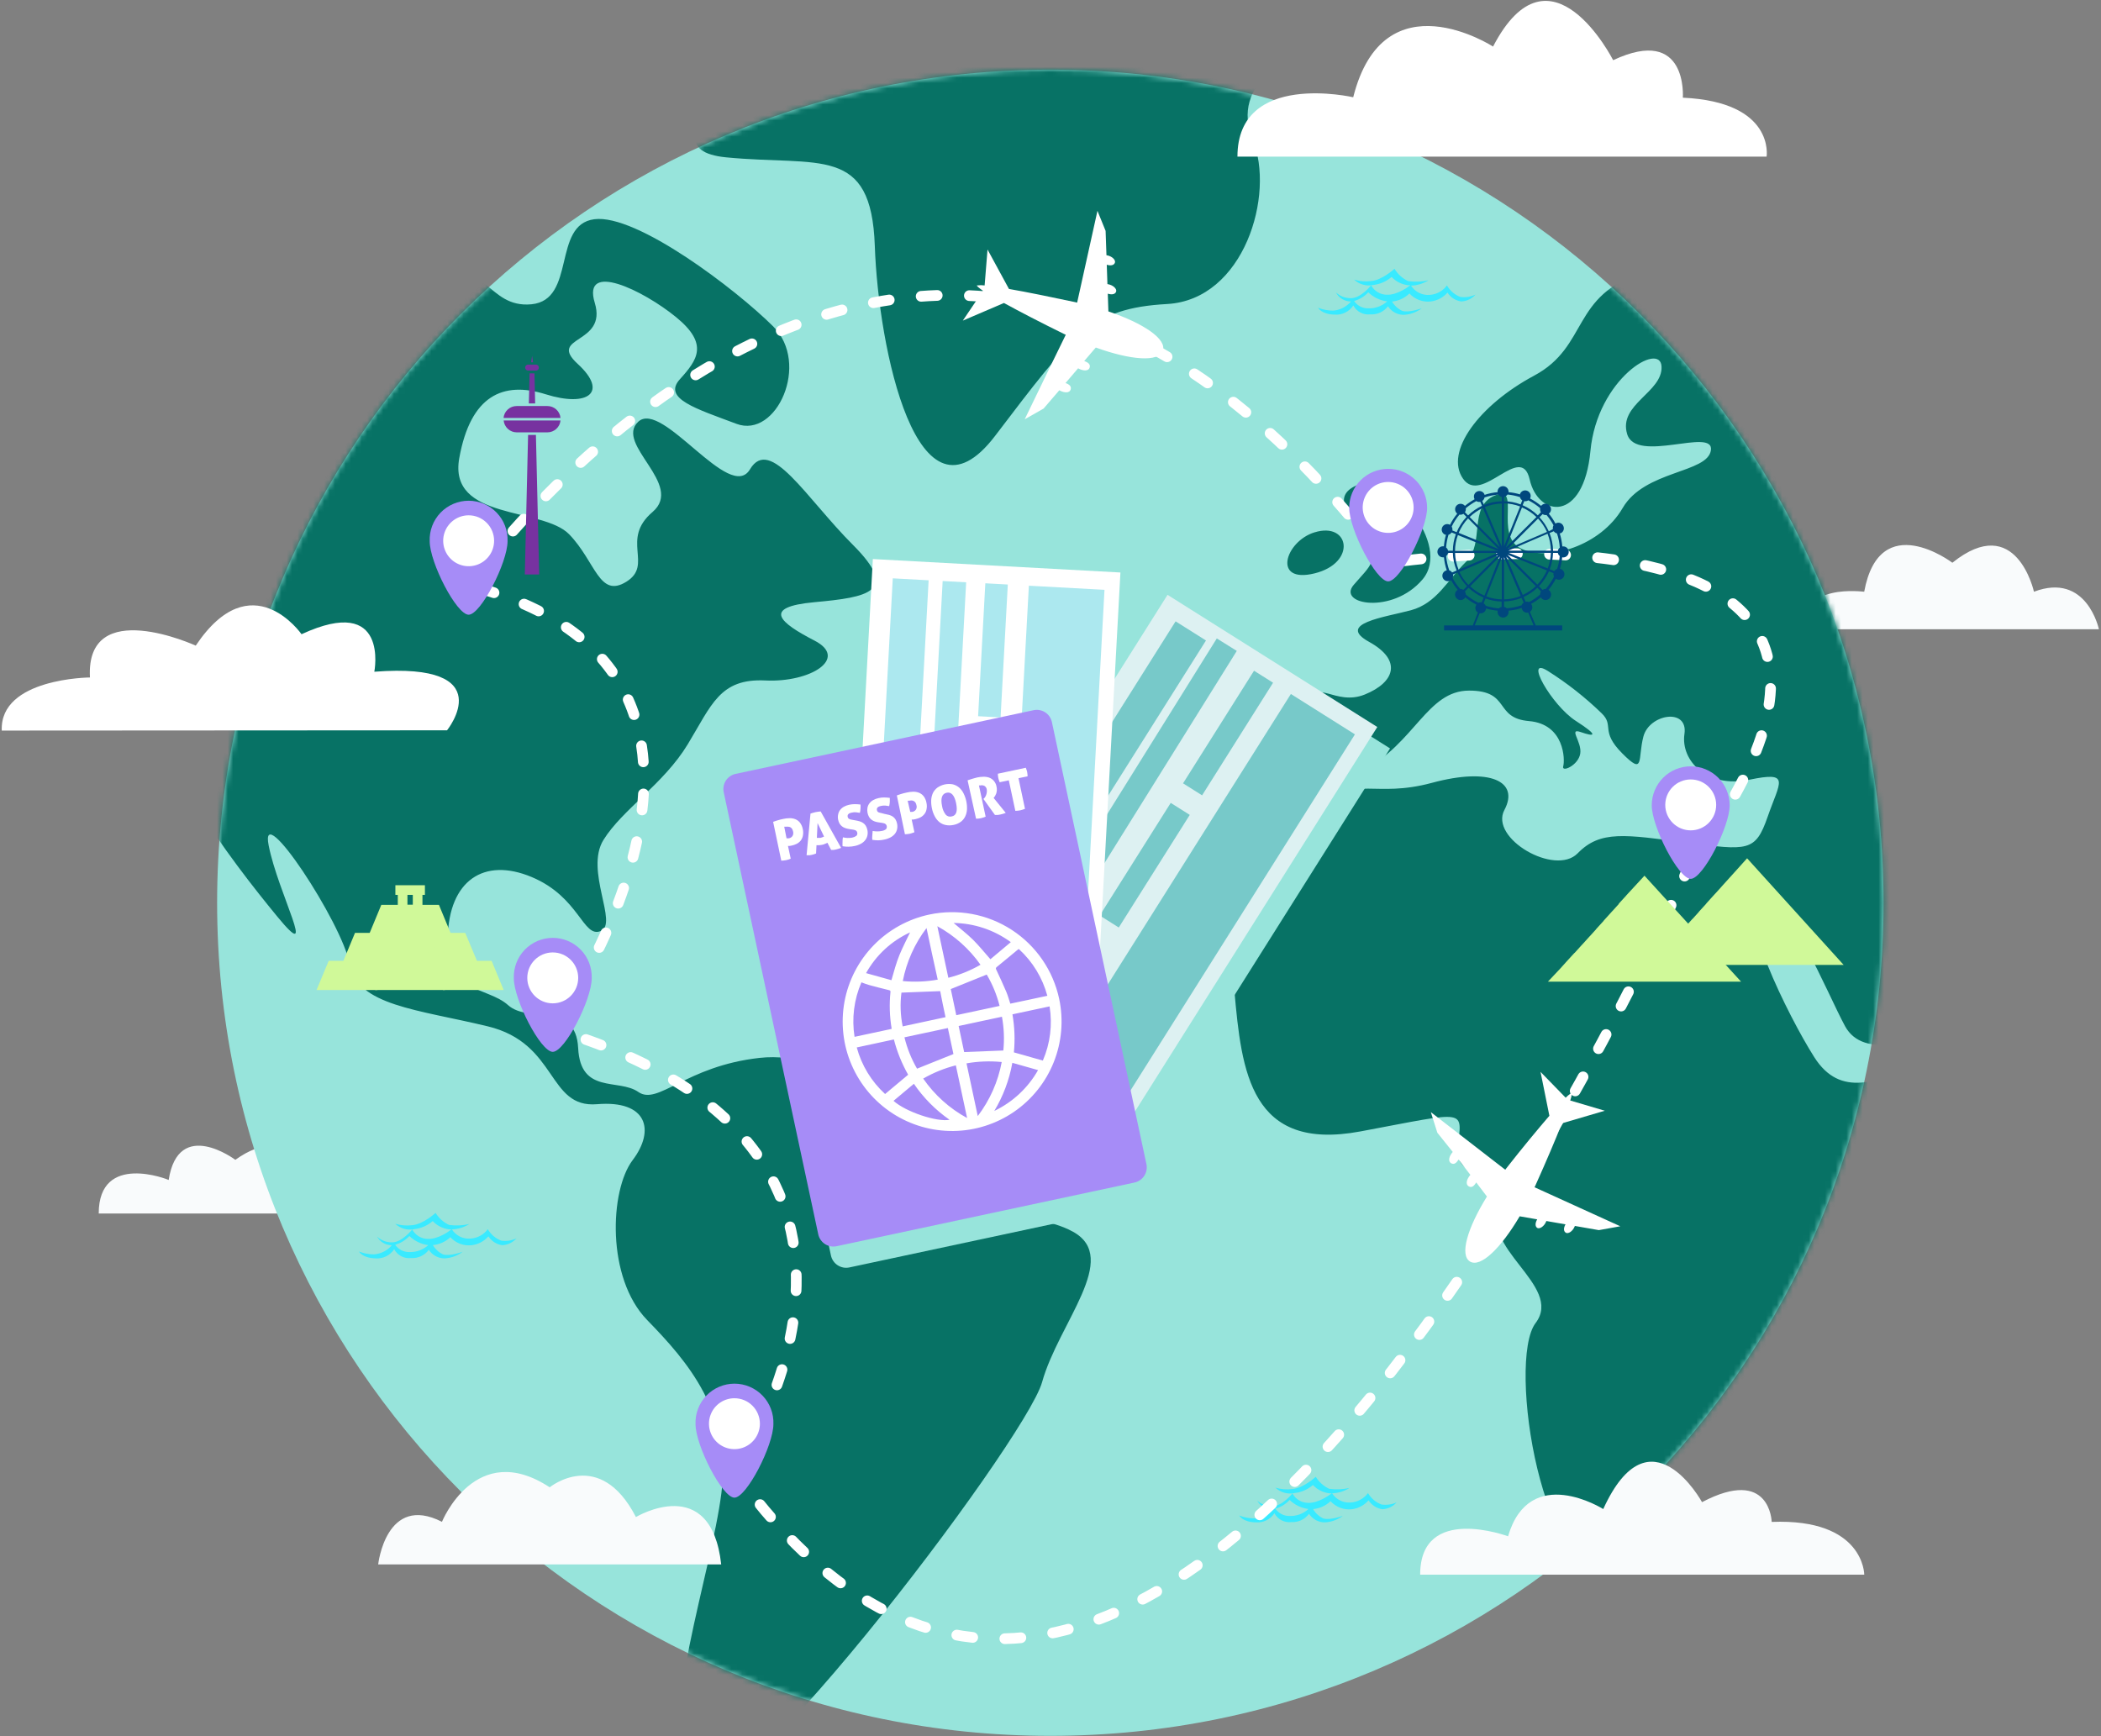 <svg width="392" height="324" viewBox="0 0 392 324" fill="none" xmlns="http://www.w3.org/2000/svg">
<rect x="0" y="0" width="392" height="324" fill="#808080" stroke="none"/>
<path d="M18.42 226.45H62.42C62.42 226.45 64.24 217.34 56.05 220.98C56.05 220.98 54.53 208.85 43.91 216.43C43.91 216.43 33.29 208.48 31.47 220.19C31.47 220.15 18.42 214.91 18.42 226.45Z" fill="#F9FBFC"/>
<path d="M337.13 117.42H391.61C391.61 117.42 389.36 106.68 379.49 110.42C379.49 110.42 376.2 95.42 364.27 105.01C364.27 105.01 350.7 94.73 347.82 110.42C347.82 110.45 335.49 108.71 337.13 117.42Z" fill="#F9FBFC"/>
<path d="M195.97 323.92C281.828 323.92 351.43 254.318 351.43 168.46C351.43 82.602 281.828 13 195.97 13C110.112 13 40.51 82.602 40.51 168.46C40.51 254.318 110.112 323.92 195.97 323.92Z" fill="#97E4DB"/>
<mask id="mask0_28_4" style="mask-type:luminance" maskUnits="userSpaceOnUse" x="40" y="13" width="312" height="311">
<path d="M195.97 323.92C281.828 323.92 351.43 254.318 351.43 168.46C351.43 82.602 281.828 13 195.97 13C110.112 13 40.51 82.602 40.51 168.46C40.51 254.318 110.112 323.92 195.97 323.92Z" fill="white"/>
</mask>
<g mask="url(#mask0_28_4)">
<path d="M3.12 53.15C20.69 46.82 50.93 55.73 58.65 59.51C66.37 63.29 75.29 61.32 82.98 54.35C90.67 47.38 90.76 57.6 99.16 56.78C107.56 55.96 102.97 41.94 110.88 40.91C118.79 39.88 137.32 54 144.26 60.91C151.2 67.82 144.9 81.91 137.41 79.09C129.92 76.27 123.57 74.39 126.85 70.77C130.13 67.15 132.29 64.2 126.13 59.17C119.97 54.14 108.57 48.65 110.97 56.51C113.37 64.37 102.03 62.63 107.8 67.92C113.57 73.21 109.72 76.06 101.8 73.57C93.88 71.08 87.8 73.77 85.69 85.48C83.58 97.19 101.24 94.58 106.2 99.71C111.16 104.84 111.79 111.71 116.87 108.55C121.95 105.39 115.7 100.7 121.74 95.55C127.78 90.4 114.6 82.89 119.08 78.7C123.56 74.51 136.16 93.91 139.93 87.58C143.7 81.25 150.39 92.93 159.15 101.69C167.91 110.45 161.97 111.45 151.97 112.37C141.97 113.29 145.56 116.23 151.97 119.54C158.38 122.85 151.27 127.39 142.78 126.98C134.29 126.57 132.78 131.54 128.3 138.92C123.82 146.3 116.11 151.06 112.59 156.74C109.07 162.42 115.41 172.38 112.08 173.74C108.75 175.1 108.15 167.41 99.2 163.66C90.25 159.91 83.77 164.36 83.54 174.95C83.31 185.54 90.87 184.05 94.79 187.56C98.71 191.07 107.44 186.86 107.87 195.56C108.3 204.26 115.41 201.19 119.1 203.77C122.79 206.35 127.91 198.95 141.7 197.41C155.49 195.87 169.27 208 174.27 219.15C179.27 230.3 191.27 224.92 200.2 229.85C209.13 234.78 197.51 246.85 194.43 257.92C191.35 268.99 132.24 347.02 127.6 333.98C122.96 320.94 132.71 293.59 134.6 278.59C136.49 263.59 128.42 254.2 120.76 246.34C113.1 238.48 113.76 222.14 118.03 216.5C122.3 210.86 120.72 205.27 111.4 206.05C102.08 206.83 104.13 194.69 91 191.52C77.87 188.35 66.64 187.66 65.25 179.94C63.86 172.22 48.36 148.76 50.12 157.74C51.88 166.72 59.61 180.63 51.68 170.97C43.75 161.31 25.39 137.97 28.52 124.87C31.65 111.77 10.39 115.02 8.05 101.35C5.71 87.68 -7.43 81.22 -31.38 88.78C-55.33 96.34 -62.72 68.4 -55.14 59.46C-38.89 40.28 -14.46 59.43 3.12 53.15ZM170.12 2.3C144.02 8.82 117.97 27.66 135.47 29.36C152.97 31.06 162.57 26.99 163.22 45.9C163.87 64.81 171.14 100.41 185.67 81.33C200.2 62.25 203.48 57.54 217.78 56.73C232.08 55.92 237.97 36.37 233.71 25.98C229.45 15.59 240.71 9.38 248.92 7.1C257.13 4.82 241.17 -15.59 170.17 2.25L170.12 2.3ZM306.67 50.82C293.03 55.06 296.49 64.61 286.23 70.1C275.97 75.59 269.48 84.31 272.97 89.33C276.46 94.35 283.8 82.42 285.4 89.47C287 96.52 295.47 97.63 296.74 84.15C298.01 70.67 309.82 63.6 310.01 68.42C310.2 73.24 301.91 75.42 303.59 81C305.27 86.58 319.81 79.68 319.22 84C318.63 88.32 306.86 87.72 302.75 94.8C298.64 101.88 288.81 104.86 283.75 102.35C278.69 99.84 283.95 90.35 278.91 92.46C273.87 94.57 277.1 101.31 273.58 104.78C270.06 108.25 268.08 112.58 263.23 113.88C258.38 115.18 249.23 116.35 255.45 119.78C261.67 123.21 260.25 127.33 254.64 129.6C249.03 131.87 245.35 126.18 244.26 131.6C243.17 137.02 244.34 149.07 254.18 143.87C264.02 138.67 266.27 128.87 274.1 128.87C281.93 128.87 278.66 133.99 285.29 134.56C291.92 135.13 292.01 141.8 291.66 143C291.31 144.2 294.49 142.84 294.84 140.62C295.19 138.4 292.52 135.77 294.96 136.62C297.4 137.47 298.55 137.44 294.02 134.53C289.49 131.62 284.18 122.26 288.81 125.22C292.405 127.489 295.756 130.123 298.81 133.08C301.28 135.45 298.47 136.36 302.68 140.59C306.89 144.82 305.52 141.67 306.62 137.45C307.72 133.23 315.01 132.02 314.28 136.97C313.55 141.92 318.5 147.14 326.35 145.51C334.2 143.88 332.1 145.8 329.81 152.4C327.52 159 326.15 158.73 314.65 157.23C303.15 155.73 298.58 154.9 294.36 159.23C290.14 163.56 277.86 156.44 280.69 151.14C283.52 145.84 278.06 143.14 267.18 146.08C256.3 149.02 252.71 144.54 247.73 150.56C242.75 156.58 228.97 169.75 230.31 184.89C231.65 200.03 233.31 214.96 253.83 211.13C274.35 207.3 272.69 206.83 271.98 214.33C271.27 221.83 285.4 217.06 280.33 224.83C275.26 232.6 291.88 239.83 286.5 246.9C281.12 253.97 287.84 296.95 301.28 292.9C314.72 288.85 346.79 268.12 341.71 252.9C336.63 237.68 337.71 230.78 347.71 221C357.71 211.22 365.71 195.67 358.07 198.69C350.43 201.71 343.42 205.02 338.5 197.27C333.58 189.52 323.57 169.13 328.57 167.96C333.57 166.79 340.87 185.29 344.25 191.5C347.63 197.71 358.01 195 367.35 188.16C376.69 181.32 378.57 177.8 372.01 174.75C365.45 171.7 363.01 176.58 358.93 168.86C354.85 161.14 361.18 161.99 364.13 166.03C367.08 170.07 375.66 170.3 381.8 168.43C387.94 166.56 401 171.91 402.21 179.43C403.42 186.95 411.75 212.95 418.48 196.43C425.21 179.91 436.48 169.76 439.97 181.75C443.46 193.74 483.97 214.9 474.28 198.23C464.59 181.56 462.52 179.91 480.28 178.97C498.04 178.03 504.99 163.77 498.28 154.85C491.57 145.93 509.71 133.93 521.95 131.49C534.19 129.05 546.95 108.85 534.81 104.07C522.67 99.29 532.56 88.23 546.49 88.78C560.42 89.33 563.49 90.39 569.34 84.06C575.19 77.73 581.07 78.06 585.87 86.9C590.67 95.74 626.16 77.06 630.87 69.9C635.58 62.74 568.45 43.01 548.44 46.04C528.43 49.07 520.79 54.49 509.31 45.72C497.83 36.95 475.31 14.72 436.42 32.04C397.53 49.36 379.22 56.04 364.54 59.64C349.86 63.24 332.61 78.91 329.54 73.75C326.47 68.59 324.79 64.41 333.06 65.75C341.33 67.09 345.01 62.34 334 55.75C322.99 49.16 314.48 48.39 306.67 50.82ZM253.67 90.34C248.08 92.42 251.73 96.09 254.58 100.34C257.43 104.59 255.77 105.43 252.58 109.13C249.39 112.83 259.84 114.7 265.41 108.13C270.98 101.56 259.29 88.26 253.69 90.34H253.67ZM245.25 99.34C239.78 101.04 237.33 108.94 245.25 107C253.17 105.06 251.83 97.31 245.27 99.34H245.25Z" fill="#077265"/>
<g style="mix-blend-mode:multiply">
<path d="M184.33 138.44C183.271 138.038 182.384 137.282 181.82 136.3C181.44 136.815 180.95 137.24 180.387 137.544C179.823 137.849 179.199 138.025 178.56 138.06C177.884 138.114 177.207 137.982 176.6 137.679C175.994 137.376 175.482 136.913 175.12 136.34C176.275 136.297 177.399 135.953 178.38 135.34C177.134 135.626 175.846 135.681 174.58 135.5C173.542 135.015 172.669 134.236 172.07 133.26C172.07 133.26 169.78 135.4 167.69 135.56C166.633 135.691 165.56 135.599 164.54 135.29C165.011 135.734 165.583 136.057 166.207 136.231C166.83 136.405 167.487 136.425 168.12 136.29C169.385 136.147 170.578 135.624 171.54 134.79C172.364 135.676 173.485 136.227 174.69 136.34H175.04C174.68 136.62 172.55 138.21 170.61 138.12C170.015 138.107 169.433 137.937 168.925 137.626C168.418 137.315 168.002 136.875 167.72 136.35C167.72 136.35 165.85 138.7 164.04 138.76C162.973 138.798 161.935 138.413 161.15 137.69C161.414 138.168 161.801 138.568 162.27 138.849C162.738 139.13 163.273 139.282 163.82 139.29H163.97C163.14 140.254 161.975 140.865 160.71 141C159.724 141.017 158.745 140.836 157.83 140.47C157.83 140.47 158.42 141.69 160.93 141.75C161.608 141.8 162.287 141.667 162.897 141.367C163.507 141.066 164.026 140.608 164.4 140.04C164.696 140.602 165.155 141.061 165.718 141.356C166.281 141.65 166.92 141.767 167.55 141.69C168.186 141.73 168.823 141.61 169.401 141.341C169.979 141.072 170.481 140.662 170.86 140.15C171.181 140.652 171.625 141.062 172.151 141.342C172.676 141.623 173.265 141.763 173.86 141.75C175.061 141.676 176.212 141.248 177.17 140.52C177.17 140.52 174.71 141.43 173.49 141C172.706 140.622 172.052 140.02 171.61 139.27C172.832 139.164 173.982 138.646 174.87 137.8C175.371 138.348 175.995 138.768 176.69 139.027C177.386 139.287 178.133 139.376 178.87 139.29C180.069 139.142 181.17 138.554 181.96 137.64C182.245 138.083 182.622 138.46 183.065 138.745C183.509 139.03 184.008 139.216 184.53 139.29C185.038 139.268 185.537 139.144 185.996 138.924C186.455 138.704 186.865 138.393 187.2 138.01C186.307 138.434 185.308 138.583 184.33 138.44ZM167.13 140.57C166.62 140.573 166.117 140.451 165.665 140.213C165.213 139.976 164.827 139.632 164.54 139.21C165.558 138.923 166.475 138.359 167.19 137.58C168.15 138.511 169.384 139.107 170.71 139.28C169.733 140.165 168.447 140.629 167.13 140.57Z" fill="#39EAFF"/>
<path d="M217.33 191.89C216.271 191.488 215.384 190.732 214.82 189.75C214.442 190.267 213.953 190.694 213.389 190.998C212.825 191.303 212.2 191.477 211.56 191.51C210.884 191.564 210.207 191.432 209.6 191.129C208.994 190.826 208.482 190.363 208.12 189.79C209.276 189.753 210.402 189.408 211.38 188.79C210.133 189.071 208.846 189.125 207.58 188.95C206.543 188.46 205.67 187.678 205.07 186.7C205.07 186.7 202.78 188.84 200.7 189C199.643 189.132 198.569 189.04 197.55 188.73C198.02 189.172 198.59 189.494 199.212 189.669C199.834 189.843 200.488 189.864 201.12 189.73C202.385 189.587 203.578 189.064 204.54 188.23C205.368 189.11 206.487 189.661 207.69 189.78H208.04C207.68 190.05 205.56 191.65 203.61 191.55C203.016 191.538 202.435 191.37 201.927 191.06C201.42 190.751 201.003 190.313 200.72 189.79C200.72 189.79 198.85 192.14 197.04 192.19C195.973 192.228 194.935 191.844 194.15 191.12C194.414 191.598 194.801 191.998 195.27 192.279C195.738 192.56 196.273 192.712 196.82 192.72H196.97C196.146 193.69 194.977 194.303 193.71 194.43C192.724 194.447 191.745 194.266 190.83 193.9C190.83 193.9 191.42 195.13 193.93 195.18C194.608 195.23 195.287 195.097 195.897 194.797C196.507 194.496 197.026 194.038 197.4 193.47C197.696 194.032 198.156 194.491 198.718 194.788C199.28 195.084 199.919 195.203 200.55 195.13C201.187 195.169 201.824 195.047 202.402 194.777C202.981 194.506 203.482 194.094 203.86 193.58C204.179 194.083 204.623 194.495 205.149 194.775C205.675 195.056 206.264 195.195 206.86 195.18C208.061 195.106 209.212 194.678 210.17 193.95C210.17 193.95 207.71 194.86 206.49 194.43C205.706 194.052 205.052 193.45 204.61 192.7C205.833 192.599 206.985 192.08 207.87 191.23C208.371 191.778 208.995 192.198 209.69 192.458C210.386 192.717 211.133 192.807 211.87 192.72C213.071 192.57 214.175 191.983 214.97 191.07C215.252 191.514 215.627 191.891 216.069 192.176C216.511 192.46 217.009 192.646 217.53 192.72C218.039 192.701 218.539 192.577 218.998 192.357C219.457 192.137 219.866 191.825 220.2 191.44C219.309 191.871 218.31 192.027 217.33 191.89ZM200.13 194.03C199.619 194.032 199.115 193.908 198.664 193.669C198.212 193.43 197.826 193.084 197.54 192.66C198.558 192.373 199.475 191.809 200.19 191.03C201.147 191.965 202.383 192.562 203.71 192.73C202.735 193.619 201.448 194.086 200.13 194.03Z" fill="#39EAFF"/>
<path d="M272.43 55.4C271.39 54.988 270.522 54.233 269.97 53.26C269.593 53.779 269.104 54.207 268.54 54.514C267.976 54.82 267.351 54.996 266.71 55.03C266.034 55.081 265.356 54.946 264.75 54.642C264.144 54.337 263.633 53.873 263.27 53.3C264.426 53.263 265.552 52.918 266.53 52.3C265.287 52.581 264.003 52.635 262.74 52.46C261.674 51.965 260.782 51.16 260.18 50.15C260.18 50.15 257.88 52.29 255.8 52.45C254.743 52.581 253.67 52.489 252.65 52.18C253.12 52.622 253.69 52.944 254.312 53.118C254.934 53.293 255.588 53.314 256.22 53.18C257.485 53.037 258.678 52.514 259.64 51.68C260.468 52.56 261.587 53.111 262.79 53.23H263.14C262.79 53.5 260.66 55.1 258.71 55C258.116 54.988 257.535 54.819 257.027 54.51C256.52 54.201 256.103 53.763 255.82 53.24C255.82 53.24 253.96 55.59 252.14 55.64C251.613 55.66 251.087 55.576 250.593 55.392C250.099 55.209 249.646 54.929 249.26 54.57C249.517 55.069 249.905 55.489 250.382 55.785C250.86 56.081 251.408 56.242 251.97 56.25H252.07C251.251 57.222 250.085 57.836 248.82 57.96C247.831 57.977 246.848 57.797 245.93 57.43C245.93 57.43 246.52 58.66 249.03 58.71C249.708 58.76 250.387 58.627 250.997 58.327C251.607 58.026 252.126 57.568 252.5 57C252.796 57.562 253.256 58.021 253.818 58.318C254.38 58.614 255.019 58.733 255.65 58.66C256.285 58.705 256.922 58.59 257.502 58.327C258.082 58.063 258.586 57.658 258.97 57.15C259.291 57.652 259.735 58.062 260.261 58.343C260.786 58.623 261.375 58.763 261.97 58.75C263.171 58.676 264.322 58.248 265.28 57.52C265.28 57.52 262.83 58.43 261.6 58C260.816 57.622 260.162 57.02 259.72 56.27C260.944 56.153 262.091 55.62 262.97 54.76C263.469 55.31 264.093 55.732 264.789 55.991C265.485 56.25 266.233 56.339 266.97 56.25C268.171 56.1 269.275 55.513 270.07 54.6C270.352 55.044 270.727 55.421 271.169 55.706C271.611 55.99 272.109 56.176 272.63 56.25C273.139 56.231 273.639 56.107 274.098 55.887C274.557 55.667 274.966 55.355 275.3 54.97C274.408 55.398 273.408 55.548 272.43 55.4ZM255.24 57.54C254.727 57.543 254.222 57.419 253.769 57.18C253.315 56.941 252.927 56.594 252.64 56.17C253.656 55.885 254.573 55.324 255.29 54.55C256.254 55.479 257.492 56.072 258.82 56.24C257.845 57.129 256.558 57.596 255.24 57.54Z" fill="#39EAFF"/>
<path d="M257.75 280.75C256.693 280.351 255.806 279.598 255.24 278.62C254.86 279.135 254.37 279.56 253.807 279.864C253.243 280.168 252.619 280.345 251.98 280.38C251.305 280.429 250.629 280.296 250.023 279.993C249.418 279.69 248.905 279.23 248.54 278.66C249.695 278.617 250.819 278.273 251.8 277.66C250.553 277.941 249.266 277.995 248 277.82C246.962 277.335 246.089 276.556 245.49 275.58C245.49 275.58 243.2 277.71 241.11 277.87C240.053 278 238.981 277.911 237.96 277.61C238.431 278.054 239.003 278.377 239.627 278.551C240.25 278.725 240.907 278.745 241.54 278.61C242.807 278.472 244.001 277.948 244.96 277.11C245.787 277.994 246.906 278.548 248.11 278.67H248.46C248.1 278.95 245.97 280.54 244.02 280.44C243.427 280.43 242.847 280.261 242.34 279.952C241.834 279.642 241.42 279.203 241.14 278.68C241.14 278.68 239.27 281.03 237.46 281.08C236.932 281.103 236.405 281.021 235.909 280.839C235.413 280.657 234.958 280.379 234.57 280.02C234.834 280.498 235.221 280.898 235.69 281.179C236.159 281.46 236.693 281.612 237.24 281.62H237.35C236.522 282.587 235.356 283.203 234.09 283.34C233.104 283.351 232.125 283.167 231.21 282.8C231.21 282.8 231.8 284.03 234.31 284.08C234.988 284.133 235.667 284.003 236.277 283.704C236.888 283.405 237.406 282.948 237.78 282.38C238.078 282.94 238.538 283.397 239.1 283.692C239.662 283.986 240.3 284.104 240.93 284.03C241.567 284.07 242.205 283.949 242.783 283.678C243.361 283.407 243.862 282.995 244.24 282.48C244.559 282.983 245.003 283.395 245.529 283.675C246.055 283.955 246.644 284.095 247.24 284.08C248.44 284.009 249.591 283.585 250.55 282.86C250.55 282.86 248.09 283.76 246.87 283.34C246.081 282.964 245.426 282.357 244.99 281.6C246.213 281.499 247.365 280.98 248.25 280.13C248.749 280.68 249.373 281.103 250.068 281.364C250.764 281.625 251.512 281.716 252.25 281.63C253.449 281.476 254.549 280.885 255.34 279.97C255.626 280.413 256.003 280.791 256.446 281.077C256.889 281.363 257.388 281.552 257.91 281.63C258.418 281.608 258.917 281.484 259.376 281.264C259.835 281.044 260.245 280.733 260.58 280.35C259.696 280.756 258.712 280.895 257.75 280.75ZM240.55 282.89C240.04 282.893 239.537 282.771 239.085 282.533C238.633 282.296 238.247 281.952 237.96 281.53C238.978 281.243 239.895 280.679 240.61 279.9C241.569 280.83 242.804 281.423 244.13 281.59C243.649 282.033 243.085 282.376 242.47 282.599C241.856 282.822 241.203 282.921 240.55 282.89Z" fill="#39EAFF"/>
<path d="M93.52 231.51C92.461 231.108 91.574 230.352 91.01 229.37C90.633 229.886 90.145 230.311 89.583 230.616C89.021 230.92 88.398 231.096 87.76 231.13C87.083 231.183 86.404 231.052 85.796 230.749C85.189 230.446 84.675 229.983 84.31 229.41C85.466 229.37 86.591 229.025 87.57 228.41C86.327 228.696 85.043 228.753 83.78 228.58C82.741 228.092 81.868 227.31 81.27 226.33C81.27 226.33 78.97 228.47 76.89 228.63C75.833 228.761 74.76 228.669 73.74 228.36C74.211 228.804 74.783 229.127 75.407 229.301C76.03 229.475 76.687 229.495 77.32 229.36C78.582 229.216 79.771 228.693 80.73 227.86C81.558 228.74 82.677 229.291 83.88 229.41H84.23C83.88 229.69 81.75 231.29 79.8 231.19C79.206 231.178 78.625 231.009 78.117 230.7C77.609 230.391 77.193 229.953 76.91 229.43C76.91 229.43 75.05 231.78 73.23 231.83C72.703 231.85 72.177 231.766 71.683 231.582C71.189 231.399 70.736 231.119 70.35 230.76C70.614 231.238 71.001 231.638 71.47 231.919C71.939 232.2 72.473 232.352 73.02 232.36H73.12C72.301 233.332 71.135 233.946 69.87 234.07C68.881 234.087 67.898 233.907 66.98 233.54C66.98 233.54 67.57 234.76 70.08 234.82C70.758 234.87 71.437 234.737 72.047 234.437C72.657 234.136 73.176 233.678 73.55 233.11C73.846 233.672 74.305 234.131 74.868 234.426C75.43 234.72 76.07 234.837 76.7 234.76C77.337 234.802 77.974 234.682 78.552 234.413C79.13 234.144 79.632 233.734 80.01 233.22C80.331 233.722 80.775 234.132 81.301 234.412C81.826 234.693 82.415 234.833 83.01 234.82C84.211 234.746 85.362 234.318 86.32 233.59C86.32 233.59 83.87 234.5 82.64 234.07C81.856 233.692 81.202 233.09 80.76 232.34C81.985 232.233 83.137 231.715 84.03 230.87C84.529 231.42 85.153 231.842 85.849 232.101C86.545 232.36 87.293 232.449 88.03 232.36C89.231 232.21 90.335 231.622 91.13 230.71C91.412 231.153 91.787 231.531 92.229 231.815C92.671 232.1 93.169 232.286 93.69 232.36C94.199 232.341 94.698 232.217 95.158 231.997C95.617 231.777 96.026 231.465 96.36 231.08C95.477 231.502 94.488 231.652 93.52 231.51ZM76.33 233.64C75.818 233.645 75.313 233.523 74.859 233.286C74.406 233.048 74.018 232.703 73.73 232.28C74.748 231.993 75.665 231.429 76.38 230.65C77.344 231.58 78.582 232.175 79.91 232.35C78.933 233.235 77.647 233.698 76.33 233.64Z" fill="#39EAFF"/>
</g>
</g>
<g style="mix-blend-mode:multiply">
<path d="M214.16 211.36L259.35 139.66L220.21 114.99L210.34 130.67L211.41 110.82L165.22 108.31L163.32 143.31L139.64 148.37C139.268 148.447 138.915 148.597 138.602 148.811C138.288 149.025 138.019 149.298 137.811 149.616C137.603 149.934 137.46 150.289 137.389 150.662C137.319 151.035 137.322 151.418 137.4 151.79L155.04 234.3C155.205 235.048 155.66 235.7 156.304 236.114C156.949 236.529 157.731 236.671 158.48 236.51L214.05 224.63C214.797 224.469 215.451 224.019 215.869 223.379C216.286 222.738 216.434 221.959 216.28 221.21L214.16 211.36Z" fill="#97E4DB"/>
</g>
<path d="M217.837 110.999L165.069 194.729L204.205 219.393L256.973 135.664L217.837 110.999Z" fill="#DDF1F2"/>
<path d="M181.011 176.117L170.118 193.401L189.983 205.92L200.875 188.636L181.011 176.117Z" fill="#77C9C9"/>
<path d="M219.34 115.947L199.298 147.748L204.967 151.32L225.009 119.519L219.34 115.947Z" fill="#77C9C9"/>
<path d="M227.027 119.136L195.232 170.128L198.964 172.455L230.759 121.463L227.027 119.136Z" fill="#77C9C9"/>
<path d="M233.973 125.16L220.729 146.175L224.282 148.414L237.526 127.399L233.973 125.16Z" fill="#77C9C9"/>
<path d="M218.43 149.825L205.186 170.84L208.739 173.079L221.983 152.064L218.43 149.825Z" fill="#77C9C9"/>
<path d="M240.848 129.503L191.695 207.496L203.649 215.03L252.802 137.036L240.848 129.503Z" fill="#77C9C9"/>
<path d="M162.854 104.321L157.485 203.146L203.677 205.655L209.046 106.831L162.854 104.321Z" fill="white"/>
<path d="M162.367 179.145L161.259 199.545L184.704 200.819L185.813 180.419L162.367 179.145Z" fill="#ACE8EF"/>
<path d="M166.571 107.922L164.532 145.457L171.222 145.821L173.262 108.286L166.571 107.922Z" fill="#ACE8EF"/>
<path d="M175.88 108.423L172.626 168.325L177.009 168.563L180.264 108.662L175.88 108.423Z" fill="#ACE8EF"/>
<path d="M183.84 108.847L182.493 133.65L186.686 133.878L188.034 109.074L183.84 108.847Z" fill="#ACE8EF"/>
<path d="M182.262 137.954L180.914 162.757L185.108 162.985L186.456 138.182L182.262 137.954Z" fill="#ACE8EF"/>
<path d="M191.964 109.297L186.962 201.351L201.072 202.118L206.073 110.063L191.964 109.297Z" fill="#ACE8EF"/>
<path d="M213.9 217.25C214.054 217.999 213.906 218.778 213.489 219.419C213.071 220.059 212.417 220.509 211.67 220.67L156.1 232.55C155.352 232.71 154.571 232.568 153.928 232.154C153.285 231.739 152.833 231.087 152.67 230.34L135.03 147.83C134.951 147.459 134.946 147.076 135.015 146.703C135.085 146.33 135.227 145.974 135.434 145.657C135.641 145.339 135.909 145.065 136.223 144.851C136.536 144.637 136.889 144.487 137.26 144.41L192.83 132.53C193.2 132.449 193.583 132.442 193.956 132.51C194.329 132.577 194.685 132.717 195.004 132.923C195.322 133.128 195.597 133.394 195.813 133.706C196.029 134.018 196.18 134.369 196.26 134.74L213.9 217.25Z" fill="#A68CF7"/>
<path d="M173.39 170.66C169.441 171.501 165.83 173.494 163.013 176.387C160.196 179.28 158.3 182.943 157.565 186.913C156.83 190.884 157.288 194.983 158.882 198.693C160.475 202.402 163.133 205.557 166.519 207.756C169.906 209.956 173.868 211.102 177.905 211.05C181.943 210.999 185.874 209.751 189.203 207.465C192.531 205.18 195.107 201.959 196.606 198.209C198.104 194.46 198.457 190.35 197.62 186.4C196.492 181.101 193.306 176.466 188.763 173.515C184.219 170.564 178.69 169.537 173.39 170.66ZM169.8 173.99C169.14 175.39 168.39 176.79 167.8 178.25C167.21 179.71 166.8 181.25 166.32 182.91L161.59 181.59C163.447 178.246 166.323 175.583 169.8 173.99ZM160.72 183.31C161.22 183.49 161.67 183.68 162.15 183.81C163.35 184.14 164.55 184.44 165.75 184.74C165.97 184.8 166.18 184.8 166.14 185.13C165.91 187.376 165.98 189.643 166.35 191.87C166.35 191.87 166.35 191.93 166.35 192L159.44 193.48C158.894 190.037 159.338 186.51 160.72 183.31ZM165.14 204.15C162.587 201.815 160.752 198.8 159.85 195.46L166.78 193.97C167.373 196.271 168.268 198.483 169.44 200.55L165.14 204.15ZM166.73 205.41L170.51 202.24C172.302 204.867 174.559 207.144 177.17 208.96C174.79 209.42 168.97 207.46 166.73 205.44V205.41ZM180.44 208.63C177.171 206.853 174.365 204.331 172.25 201.27C174.157 200.171 176.206 199.34 178.34 198.8L180.44 208.63ZM177.89 196.69L171.1 199.42C170.04 197.593 169.248 195.623 168.75 193.57L176.85 191.84L177.89 196.69ZM176.42 189.81L168.42 191.53C167.997 189.457 167.919 187.328 168.19 185.23L175.42 184.95C175.71 186.51 176.06 188.15 176.42 189.84V189.81ZM174.93 182.81C172.789 183.192 170.605 183.279 168.44 183.07C169.139 179.477 170.654 176.093 172.87 173.18C173.57 176.5 174.25 179.66 174.97 182.86L174.93 182.81ZM189.97 177.15C189.97 177.15 190.03 177.15 190.1 177.1C192.664 179.442 194.506 182.467 195.41 185.82L188.5 187.29C188.26 186.57 188.06 185.81 187.76 185.1C187.18 183.73 186.55 182.38 185.92 181.03C185.83 180.83 185.72 180.7 185.92 180.49C187.32 179.36 188.65 178.24 189.97 177.15ZM188.57 175.83L184.79 179C183.67 177.74 182.68 176.49 181.56 175.38C180.44 174.27 179.17 173.3 177.92 172.23C181.758 172.285 185.483 173.532 188.58 175.8L188.57 175.83ZM174.87 172.83C178.073 174.585 180.833 177.047 182.94 180.03C181.061 181.112 179.042 181.929 176.94 182.46C176.26 179.24 175.58 176.07 174.88 172.81L174.87 172.83ZM177.38 184.57L184.1 181.86C185.178 183.684 185.986 185.655 186.5 187.71L178.42 189.44C178.07 187.76 177.72 186.15 177.39 184.55L177.38 184.57ZM178.85 191.46L186.94 189.73C187.324 191.807 187.412 193.928 187.2 196.03L179.89 196.32C179.57 194.77 179.22 193.15 178.86 191.44L178.85 191.46ZM182.43 208.27C181.72 204.93 181.03 201.71 180.33 198.43C182.498 198.047 184.709 197.963 186.9 198.18C186.218 201.838 184.69 205.286 182.44 208.25L182.43 208.27ZM185.5 207.33C187.166 204.561 188.311 201.511 188.88 198.33L193.68 199.69C191.8 203.006 188.948 205.665 185.51 207.31L185.5 207.33ZM194.57 197.91L189.17 196.38C189.398 194.012 189.307 191.624 188.9 189.28L195.83 187.8C196.383 191.214 195.949 194.714 194.58 197.89L194.57 197.91Z" fill="white"/>
<path d="M144.25 153.36L144.95 153.12C145.348 152.996 145.752 152.893 146.16 152.81C146.525 152.731 146.897 152.687 147.27 152.68C147.638 152.665 148.005 152.722 148.35 152.85C148.694 152.978 148.998 153.195 149.23 153.48C149.517 153.851 149.71 154.287 149.79 154.75C149.878 155.162 149.878 155.588 149.79 156C149.72 156.325 149.577 156.63 149.37 156.89C149.165 157.131 148.913 157.328 148.63 157.47C148.339 157.616 148.029 157.724 147.71 157.79L147.31 157.86H147.02L147.53 160.23L147.07 160.41C146.939 160.451 146.805 160.485 146.67 160.51C146.373 160.565 146.072 160.599 145.77 160.61L144.25 153.36ZM146.75 156.43C146.809 156.444 146.871 156.444 146.93 156.43H147.19C147.322 156.409 147.448 156.362 147.561 156.292C147.675 156.221 147.773 156.129 147.85 156.02C147.931 155.892 147.984 155.748 148.004 155.598C148.025 155.448 148.013 155.295 147.97 155.15C147.933 154.973 147.866 154.804 147.77 154.65C147.69 154.534 147.584 154.438 147.46 154.37C147.336 154.305 147.199 154.271 147.06 154.27C146.917 154.251 146.773 154.251 146.63 154.27H146.48H146.32L146.75 156.43Z" fill="white"/>
<path d="M152.26 159.27L151.84 159.42C151.719 159.463 151.596 159.496 151.47 159.52C151.328 159.552 151.185 159.576 151.04 159.59H150.49L151.22 151.82L151.7 151.67C151.851 151.621 152.004 151.581 152.16 151.55L152.59 151.48L153.12 151.42L156.93 158.22C156.605 158.35 156.271 158.453 155.93 158.53L155.52 158.6H155.07L154.38 157.27C154.212 157.357 154.038 157.434 153.86 157.5C153.699 157.568 153.532 157.618 153.36 157.65C153.199 157.689 153.035 157.712 152.87 157.72C152.693 157.73 152.517 157.73 152.34 157.72L152.26 159.27ZM152.54 153.59L152.41 156.35H152.76H153.08L153.41 156.25L153.75 156.1L152.54 153.59Z" fill="white"/>
<path d="M159.5 153.07C159.783 153.114 160.064 153.174 160.34 153.25C160.582 153.316 160.811 153.421 161.02 153.56C161.226 153.694 161.4 153.872 161.53 154.08C161.679 154.334 161.784 154.611 161.84 154.9C161.908 155.23 161.908 155.57 161.84 155.9C161.775 156.214 161.638 156.508 161.44 156.76C161.223 157.039 160.951 157.271 160.64 157.44C160.268 157.643 159.866 157.788 159.45 157.87C159.076 157.953 158.693 157.997 158.31 158C157.938 158.007 157.566 157.976 157.2 157.91C157.184 157.647 157.184 157.383 157.2 157.12C157.2 156.84 157.2 156.55 157.27 156.25C157.833 156.387 158.419 156.407 158.99 156.31C159.271 156.257 159.537 156.144 159.77 155.98C159.852 155.904 159.912 155.807 159.942 155.699C159.972 155.591 159.971 155.477 159.94 155.37C159.925 155.271 159.883 155.178 159.82 155.1C159.762 155.033 159.69 154.978 159.61 154.94C159.528 154.898 159.44 154.868 159.35 154.85L159.07 154.8L158.46 154.71C158.208 154.674 157.96 154.613 157.72 154.53C157.499 154.462 157.292 154.353 157.11 154.21C156.93 154.073 156.777 153.903 156.66 153.71C156.526 153.481 156.431 153.231 156.38 152.97C156.305 152.641 156.305 152.299 156.38 151.97C156.436 151.673 156.56 151.393 156.74 151.15C156.934 150.901 157.175 150.694 157.45 150.54C157.763 150.368 158.1 150.244 158.45 150.17C158.779 150.101 159.114 150.064 159.45 150.06C159.818 150.06 160.185 150.084 160.55 150.13C160.57 150.38 160.57 150.63 160.55 150.88C160.54 151.15 160.503 151.418 160.44 151.68C160.25 151.68 160.02 151.61 159.77 151.58C159.465 151.551 159.157 151.575 158.86 151.65C158.754 151.669 158.65 151.699 158.55 151.74C158.461 151.778 158.379 151.832 158.31 151.9C158.24 151.958 158.188 152.034 158.16 152.12C158.135 152.222 158.135 152.328 158.16 152.43C158.173 152.514 158.206 152.593 158.257 152.661C158.307 152.729 158.374 152.783 158.45 152.82C158.612 152.894 158.784 152.944 158.96 152.97L159.5 153.07Z" fill="white"/>
<path d="M165.04 151.88C165.35 151.94 165.63 152 165.89 152.07C166.127 152.135 166.353 152.236 166.56 152.37C166.763 152.507 166.937 152.684 167.07 152.89C167.222 153.143 167.327 153.42 167.38 153.71C167.447 154.04 167.447 154.38 167.38 154.71C167.315 155.022 167.182 155.316 166.99 155.57C166.77 155.844 166.498 156.071 166.19 156.24C165.814 156.443 165.409 156.588 164.99 156.67C164.619 156.756 164.241 156.802 163.86 156.81C163.488 156.807 163.117 156.777 162.75 156.72C162.725 156.457 162.725 156.193 162.75 155.93C162.758 155.639 162.782 155.349 162.82 155.06C163.384 155.173 163.966 155.173 164.53 155.06C164.814 155.019 165.083 154.905 165.31 154.73C165.412 154.608 165.467 154.454 165.467 154.295C165.467 154.136 165.412 153.982 165.31 153.86C165.253 153.793 165.186 153.735 165.11 153.69C165.027 153.653 164.94 153.626 164.85 153.61L164.56 153.55L163.95 153.46C163.698 153.432 163.449 153.375 163.21 153.29C162.995 153.214 162.793 153.106 162.61 152.97C162.428 152.828 162.273 152.655 162.15 152.46C161.854 151.935 161.748 151.324 161.85 150.73C161.906 150.433 162.03 150.153 162.21 149.91C162.401 149.659 162.643 149.451 162.92 149.3C163.231 149.124 163.569 148.999 163.92 148.93C164.248 148.852 164.583 148.812 164.92 148.81C165.288 148.814 165.655 148.841 166.02 148.89C166.035 149.14 166.035 149.39 166.02 149.64C166.002 149.906 165.962 150.17 165.9 150.43L165.23 150.33C164.925 150.307 164.618 150.33 164.32 150.4C164.216 150.421 164.116 150.455 164.02 150.5C163.929 150.536 163.844 150.586 163.77 150.65C163.702 150.71 163.651 150.785 163.62 150.87C163.595 150.972 163.595 151.078 163.62 151.18C163.631 151.265 163.664 151.347 163.714 151.417C163.765 151.486 163.832 151.543 163.91 151.58C164.074 151.646 164.245 151.693 164.42 151.72L165.04 151.88Z" fill="white"/>
<path d="M167.33 148.43L168.03 148.19C168.424 148.065 168.825 147.961 169.23 147.88C169.598 147.797 169.973 147.75 170.35 147.74C170.714 147.73 171.077 147.787 171.42 147.91C171.766 148.045 172.072 148.265 172.31 148.55C172.596 148.921 172.785 149.358 172.86 149.82C172.953 150.228 172.953 150.652 172.86 151.06C172.803 151.389 172.658 151.697 172.44 151.95C172.241 152.196 171.992 152.397 171.71 152.54C171.414 152.684 171.102 152.791 170.78 152.86L170.39 152.93H170.1L170.61 155.3C170.456 155.365 170.3 155.422 170.14 155.47C170.012 155.513 169.882 155.55 169.75 155.58C169.449 155.635 169.145 155.669 168.84 155.68L167.33 148.43ZM169.83 151.5H169.97H170.22C170.352 151.479 170.478 151.432 170.591 151.362C170.705 151.291 170.803 151.199 170.88 151.09C170.957 150.968 171.007 150.83 171.026 150.687C171.045 150.544 171.033 150.398 170.99 150.26C170.958 150.083 170.894 149.913 170.8 149.76C170.719 149.641 170.609 149.544 170.48 149.48C170.36 149.413 170.227 149.376 170.09 149.37C169.942 149.367 169.794 149.384 169.65 149.42H169.51H169.35L169.83 151.5Z" fill="white"/>
<path d="M173.88 150.87C173.767 150.358 173.72 149.834 173.74 149.31C173.765 148.851 173.873 148.4 174.06 147.98C174.257 147.588 174.54 147.245 174.89 146.98C175.305 146.691 175.773 146.487 176.268 146.38C176.762 146.274 177.273 146.267 177.77 146.36C178.199 146.466 178.599 146.668 178.94 146.95C179.285 147.252 179.567 147.619 179.77 148.03C180.237 148.959 180.46 149.991 180.42 151.03C180.397 151.487 180.285 151.936 180.09 152.35C179.902 152.745 179.621 153.088 179.27 153.35C178.86 153.648 178.389 153.85 177.89 153.94C177.396 154.049 176.884 154.049 176.39 153.94C175.96 153.847 175.558 153.652 175.22 153.37C174.875 153.072 174.593 152.708 174.39 152.3C174.153 151.85 173.981 151.368 173.88 150.87ZM178.39 149.87C178.07 148.39 177.48 147.74 176.62 147.93C175.76 148.12 175.46 148.93 175.77 150.43C175.859 151.009 176.093 151.556 176.45 152.02C176.585 152.175 176.76 152.288 176.957 152.346C177.154 152.405 177.363 152.406 177.56 152.35C178.43 152.2 178.7 151.37 178.39 149.9V149.87Z" fill="white"/>
<path d="M180.53 145.61L181.43 145.32C181.71 145.23 182 145.15 182.31 145.08C182.688 144.997 183.073 144.953 183.46 144.95C183.826 144.937 184.192 144.987 184.54 145.1C184.87 145.22 185.165 145.419 185.4 145.68C185.676 145.99 185.859 146.371 185.93 146.78C185.978 147.007 185.998 147.238 185.99 147.47C185.972 147.67 185.935 147.867 185.88 148.06C185.821 148.223 185.747 148.38 185.66 148.53C185.577 148.658 185.487 148.782 185.39 148.9L187.65 151.69C187.48 151.759 187.306 151.819 187.13 151.87L186.61 152L186.13 152.08C185.967 152.093 185.803 152.093 185.64 152.08L183.48 149.08L183.56 149.01C183.651 148.937 183.729 148.849 183.79 148.75C183.874 148.626 183.942 148.492 183.99 148.35C184.052 148.193 184.093 148.028 184.11 147.86C184.14 147.685 184.14 147.505 184.11 147.33C184.093 147.191 184.044 147.057 183.968 146.94C183.892 146.822 183.79 146.723 183.67 146.65C183.435 146.532 183.165 146.504 182.91 146.57H182.74H182.65L183.9 152.4C183.618 152.517 183.327 152.61 183.03 152.68C182.727 152.744 182.419 152.778 182.11 152.78L180.53 145.61Z" fill="white"/>
<path d="M188.22 145.61L186.52 145.97C186.406 145.716 186.319 145.452 186.26 145.18C186.204 144.917 186.177 144.649 186.18 144.38L191.39 143.27C191.45 143.41 191.5 143.55 191.54 143.67C191.58 143.79 191.61 143.92 191.64 144.03C191.69 144.304 191.72 144.582 191.73 144.86L190.03 145.22L191.24 150.93C190.957 151.045 190.667 151.139 190.37 151.21C190.063 151.27 189.752 151.303 189.44 151.31L188.22 145.61Z" fill="white"/>
<path d="M137.03 274.54C137.03 274.54 178.91 214.33 103.13 191.98C103.13 191.98 150.37 125.37 87.44 109.23C87.44 109.23 171.66 -9.77 258.85 105.06C258.85 105.06 369.62 87.99 315.45 160.91C315.45 160.91 217.71 386.75 137.03 274.54Z" stroke="white" stroke-width="2" stroke-linecap="round" stroke-linejoin="round" stroke-dasharray="3 6"/>
<path d="M144.3 265.74C144.3 269.74 139.3 279.47 137.03 279.47C134.76 279.47 129.77 269.75 129.77 265.74C129.734 264.763 129.895 263.789 130.244 262.876C130.592 261.963 131.122 261.13 131.8 260.426C132.478 259.722 133.291 259.162 134.191 258.78C135.09 258.398 136.058 258.2 137.035 258.2C138.012 258.2 138.98 258.398 139.879 258.78C140.779 259.162 141.592 259.722 142.27 260.426C142.948 261.13 143.478 261.963 143.826 262.876C144.175 263.789 144.336 264.763 144.3 265.74Z" fill="#A68CF7"/>
<path d="M141.78 265.67C141.78 266.609 141.501 267.528 140.98 268.309C140.458 269.09 139.716 269.699 138.848 270.058C137.98 270.418 137.025 270.512 136.103 270.329C135.182 270.145 134.336 269.693 133.671 269.029C133.007 268.364 132.555 267.518 132.371 266.597C132.188 265.675 132.282 264.72 132.642 263.852C133.001 262.984 133.61 262.242 134.391 261.72C135.172 261.199 136.091 260.92 137.03 260.92C138.29 260.92 139.498 261.42 140.389 262.311C141.28 263.202 141.78 264.41 141.78 265.67Z" fill="white"/>
<path d="M94.7 100.98C94.7 104.98 89.7 114.71 87.44 114.71C85.18 114.71 80.17 104.99 80.17 100.98C80.134 100.003 80.295 99.029 80.644 98.116C80.992 97.203 81.522 96.37 82.2 95.666C82.878 94.962 83.691 94.402 84.591 94.02C85.49 93.638 86.458 93.44 87.435 93.44C88.412 93.44 89.38 93.638 90.279 94.02C91.179 94.402 91.992 94.962 92.67 95.666C93.348 96.37 93.878 97.203 94.226 98.116C94.575 99.029 94.736 100.003 94.7 100.98Z" fill="#A68CF7"/>
<path d="M92.19 100.91C92.19 101.849 91.911 102.768 91.389 103.549C90.868 104.33 90.126 104.939 89.258 105.298C88.39 105.658 87.435 105.752 86.513 105.569C85.592 105.385 84.746 104.933 84.081 104.269C83.417 103.604 82.965 102.758 82.781 101.837C82.598 100.915 82.692 99.96 83.052 99.092C83.411 98.224 84.02 97.483 84.801 96.961C85.582 96.439 86.501 96.16 87.44 96.16C88.7 96.16 89.908 96.66 90.799 97.551C91.689 98.442 92.19 99.65 92.19 100.91Z" fill="white"/>
<path d="M110.4 182.55C110.4 186.55 105.4 196.28 103.13 196.28C100.86 196.28 95.87 186.56 95.87 182.55C95.834 181.573 95.995 180.599 96.344 179.686C96.692 178.773 97.222 177.94 97.9 177.236C98.578 176.532 99.391 175.972 100.291 175.59C101.19 175.207 102.158 175.01 103.135 175.01C104.112 175.01 105.08 175.207 105.979 175.59C106.879 175.972 107.692 176.532 108.37 177.236C109.048 177.94 109.578 178.773 109.926 179.686C110.275 180.599 110.436 181.573 110.4 182.55Z" fill="#A68CF7"/>
<path d="M103.13 187.23C105.753 187.23 107.88 185.103 107.88 182.48C107.88 179.857 105.753 177.73 103.13 177.73C100.507 177.73 98.38 179.857 98.38 182.48C98.38 185.103 100.507 187.23 103.13 187.23Z" fill="white"/>
<path d="M266.27 94.76C266.27 98.76 261.27 108.49 259 108.49C256.73 108.49 251.73 98.77 251.73 94.76C251.73 92.832 252.496 90.983 253.859 89.619C255.223 88.256 257.072 87.49 259 87.49C260.928 87.49 262.777 88.256 264.141 89.619C265.504 90.983 266.27 92.832 266.27 94.76Z" fill="#A68CF7"/>
<path d="M263.75 94.69C263.75 95.629 263.471 96.548 262.949 97.329C262.428 98.11 261.686 98.719 260.818 99.078C259.95 99.438 258.995 99.532 258.073 99.349C257.152 99.165 256.306 98.713 255.641 98.049C254.977 97.384 254.525 96.538 254.341 95.617C254.158 94.695 254.252 93.74 254.612 92.872C254.971 92.004 255.58 91.262 256.361 90.74C257.142 90.219 258.061 89.94 259 89.94C260.26 89.94 261.468 90.44 262.359 91.331C263.25 92.222 263.75 93.43 263.75 94.69Z" fill="white"/>
<path d="M322.72 150.27C322.72 154.27 317.72 164 315.45 164C313.18 164 308.18 154.29 308.18 150.27C308.18 148.342 308.946 146.493 310.309 145.129C311.673 143.766 313.522 143 315.45 143C317.378 143 319.227 143.766 320.591 145.129C321.954 146.493 322.72 148.342 322.72 150.27Z" fill="#A68CF7"/>
<path d="M315.45 154.95C318.073 154.95 320.2 152.823 320.2 150.2C320.2 147.577 318.073 145.45 315.45 145.45C312.827 145.45 310.7 147.577 310.7 150.2C310.7 152.823 312.827 154.95 315.45 154.95Z" fill="white"/>
<path d="M304.55 166.61H308.07C308.168 166.61 308.262 166.649 308.332 166.718C308.401 166.788 308.44 166.882 308.44 166.98C308.44 167.078 308.401 167.172 308.332 167.242C308.262 167.311 308.168 167.35 308.07 167.35H303.88L303.13 168.17H306.97C307.068 168.17 307.162 168.209 307.232 168.278C307.301 168.348 307.34 168.442 307.34 168.54C307.34 168.638 307.301 168.732 307.232 168.802C307.162 168.871 307.068 168.91 306.97 168.91H302.62H302.51L301.74 169.76H305.41C305.496 169.774 305.575 169.819 305.632 169.886C305.688 169.953 305.719 170.037 305.719 170.125C305.719 170.213 305.688 170.297 305.632 170.364C305.575 170.431 305.496 170.476 305.41 170.49H301.07L300.32 171.32H304.32C304.373 171.311 304.427 171.314 304.479 171.328C304.531 171.343 304.579 171.368 304.62 171.403C304.661 171.437 304.694 171.481 304.716 171.529C304.739 171.578 304.751 171.631 304.751 171.685C304.751 171.739 304.739 171.792 304.716 171.84C304.694 171.889 304.661 171.932 304.62 171.967C304.579 172.002 304.531 172.027 304.479 172.042C304.427 172.056 304.373 172.059 304.32 172.05H299.97C299.891 172.053 299.813 172.028 299.75 171.98L298.93 172.88H302.76C302.858 172.88 302.952 172.919 303.022 172.988C303.091 173.058 303.13 173.152 303.13 173.25C303.13 173.348 303.091 173.442 303.022 173.512C302.952 173.581 302.858 173.62 302.76 173.62H298.41H298.28L297.51 174.47H301.19C301.243 174.461 301.297 174.464 301.349 174.478C301.401 174.493 301.449 174.518 301.49 174.553C301.531 174.587 301.564 174.631 301.586 174.679C301.609 174.728 301.621 174.781 301.621 174.835C301.621 174.889 301.609 174.942 301.586 174.99C301.564 175.039 301.531 175.082 301.49 175.117C301.449 175.152 301.401 175.177 301.349 175.192C301.297 175.206 301.243 175.209 301.19 175.2H296.84L296.09 176.03H299.63C299.683 176.021 299.737 176.024 299.789 176.038C299.841 176.053 299.889 176.078 299.93 176.113C299.971 176.147 300.004 176.191 300.026 176.239C300.049 176.288 300.061 176.341 300.061 176.395C300.061 176.449 300.049 176.502 300.026 176.55C300.004 176.599 299.971 176.642 299.93 176.677C299.889 176.712 299.841 176.737 299.789 176.752C299.737 176.766 299.683 176.769 299.63 176.76H295.42L294.67 177.59H298.4C298.498 177.59 298.592 177.629 298.662 177.698C298.731 177.768 298.77 177.862 298.77 177.96C298.77 178.058 298.731 178.152 298.662 178.222C298.592 178.291 298.498 178.33 298.4 178.33H293.97L293.21 179.16H296.8C296.897 179.162 296.99 179.202 297.059 179.271C297.128 179.34 297.167 179.433 297.17 179.53C297.17 179.628 297.131 179.722 297.062 179.792C296.992 179.861 296.898 179.9 296.8 179.9H292.54L291.79 180.73H295.31C295.363 180.721 295.417 180.724 295.469 180.738C295.521 180.753 295.569 180.778 295.61 180.813C295.651 180.847 295.684 180.891 295.706 180.939C295.729 180.988 295.741 181.041 295.741 181.095C295.741 181.149 295.729 181.202 295.706 181.25C295.684 181.299 295.651 181.342 295.61 181.377C295.569 181.412 295.521 181.437 295.469 181.452C295.417 181.466 295.363 181.469 295.31 181.46H291.12L289.97 182.68H323.71L306.82 164.15L304.55 166.61Z" fill="#D0F999" stroke="#D0F999" stroke-miterlimit="10"/>
<path d="M323.72 163.41H327.24C327.338 163.41 327.432 163.449 327.502 163.518C327.571 163.588 327.61 163.682 327.61 163.78C327.61 163.878 327.571 163.972 327.502 164.042C327.432 164.111 327.338 164.15 327.24 164.15H323.05L322.3 164.98H326.11C326.158 164.979 326.206 164.987 326.251 165.004C326.296 165.022 326.337 165.048 326.371 165.082C326.406 165.115 326.433 165.155 326.452 165.2C326.47 165.244 326.48 165.292 326.48 165.34C326.48 165.438 326.441 165.532 326.372 165.602C326.302 165.671 326.208 165.71 326.11 165.71H321.76H321.65L320.88 166.56H324.55C324.603 166.551 324.657 166.554 324.709 166.568C324.761 166.583 324.809 166.608 324.85 166.643C324.891 166.677 324.924 166.721 324.946 166.769C324.969 166.818 324.981 166.871 324.981 166.925C324.981 166.979 324.969 167.032 324.946 167.08C324.924 167.129 324.891 167.172 324.85 167.207C324.809 167.242 324.761 167.267 324.709 167.282C324.657 167.296 324.603 167.299 324.55 167.29H320.21L319.46 168.12H323.46C323.558 168.12 323.652 168.159 323.722 168.228C323.791 168.298 323.83 168.392 323.83 168.49C323.83 168.588 323.791 168.682 323.722 168.752C323.652 168.821 323.558 168.86 323.46 168.86H319.11C319.03 168.859 318.952 168.831 318.89 168.78L318.07 169.68H321.9C321.998 169.68 322.092 169.719 322.162 169.788C322.231 169.858 322.27 169.952 322.27 170.05C322.27 170.148 322.231 170.242 322.162 170.312C322.092 170.381 321.998 170.42 321.9 170.42H317.55H317.42L316.65 171.27H320.34C320.426 171.284 320.505 171.329 320.562 171.396C320.618 171.463 320.649 171.547 320.649 171.635C320.649 171.723 320.618 171.807 320.562 171.874C320.505 171.941 320.426 171.986 320.34 172H315.97L315.47 172.56L315.72 172.83H318.72C318.773 172.821 318.827 172.824 318.879 172.838C318.931 172.853 318.979 172.878 319.02 172.913C319.061 172.947 319.094 172.991 319.116 173.039C319.139 173.088 319.151 173.141 319.151 173.195C319.151 173.249 319.139 173.302 319.116 173.35C319.094 173.399 319.061 173.442 319.02 173.477C318.979 173.512 318.931 173.537 318.879 173.552C318.827 173.566 318.773 173.569 318.72 173.56H316.37L321.78 179.56H342.86L325.97 160.91L323.72 163.41Z" fill="#D0F999" stroke="#D0F999" stroke-miterlimit="10"/>
<path d="M98.67 75.29H99.85L99.72 69.67H98.81L98.67 75.29Z" fill="#7732A0"/>
<path d="M99.99 81.16H98.53L97.92 107.2H100.6L99.99 81.16Z" fill="#7732A0"/>
<path d="M98.58 69.15H100.06C100.194 69.132 100.318 69.066 100.407 68.964C100.496 68.862 100.545 68.731 100.545 68.595C100.545 68.46 100.496 68.329 100.407 68.226C100.318 68.124 100.194 68.058 100.06 68.04H98.47C98.336 68.058 98.212 68.124 98.123 68.226C98.034 68.329 97.985 68.46 97.985 68.595C97.985 68.731 98.034 68.862 98.123 68.964C98.212 69.066 98.336 69.132 98.47 69.15H98.58Z" fill="#7732A0"/>
<path d="M99.28 66.38L99.1 67.6H99.45L99.28 66.38Z" fill="#7732A0"/>
<path d="M96.39 80.68H102.14C102.749 80.678 103.336 80.45 103.787 80.04C104.238 79.629 104.521 79.067 104.58 78.46H93.97C94.029 79.063 94.309 79.623 94.755 80.033C95.202 80.443 95.784 80.673 96.39 80.68Z" fill="#7732A0"/>
<path d="M102.14 75.77H96.39C95.78 75.77 95.192 75.997 94.74 76.408C94.289 76.818 94.007 77.383 93.95 77.99H104.58C104.523 77.383 104.241 76.818 103.79 76.408C103.338 75.997 102.75 75.77 102.14 75.77Z" fill="#7732A0"/>
<path d="M75.52 165.89H74.72V168.69H75.52V165.89Z" fill="#D0F999" stroke="#D0F999" stroke-miterlimit="10"/>
<path d="M78.32 165.89H77.52V168.69H78.32V165.89Z" fill="#D0F999" stroke="#D0F999" stroke-miterlimit="10"/>
<path d="M78.78 166.49V165.69H74.27V166.49H78.78Z" fill="#D0F999" stroke="#D0F999" stroke-miterlimit="10"/>
<path d="M82.34 184.24H70.65L75.28 169.32H77.76L82.34 184.24Z" fill="#D0F999" stroke="#D0F999" stroke-miterlimit="10"/>
<path d="M81.38 179.01H88.32L86.47 174.58H80L81.38 179.01Z" fill="#D0F999" stroke="#D0F999" stroke-miterlimit="10"/>
<path d="M79.76 173.79H83.4L81.56 169.35H78.38L79.76 173.79Z" fill="#D0F999" stroke="#D0F999" stroke-miterlimit="10"/>
<path d="M83.01 184.24H93.23L91.39 179.8H81.63L83.01 184.24Z" fill="#D0F999" stroke="#D0F999" stroke-miterlimit="10"/>
<path d="M73.04 174.58H66.57L64.73 179.01H71.66L73.04 174.58Z" fill="#D0F999" stroke="#D0F999" stroke-miterlimit="10"/>
<path d="M74.67 169.35H71.48L69.64 173.79H73.29L74.67 169.35Z" fill="#D0F999" stroke="#D0F999" stroke-miterlimit="10"/>
<path d="M71.42 179.8H61.66L59.81 184.24H70.04L71.42 179.8Z" fill="#D0F999" stroke="#D0F999" stroke-miterlimit="10"/>
<path d="M291.66 104.02C291.933 104.02 292.195 103.911 292.388 103.718C292.581 103.525 292.69 103.263 292.69 102.99C292.69 102.717 292.581 102.455 292.388 102.262C292.195 102.068 291.933 101.96 291.66 101.96H291.49C291.419 101.132 291.258 100.313 291.01 99.52H291.15C291.277 99.47 291.392 99.395 291.488 99.299C291.584 99.203 291.66 99.088 291.711 98.961C291.761 98.835 291.786 98.7 291.782 98.564C291.778 98.427 291.747 98.293 291.69 98.17C291.64 98.043 291.565 97.928 291.469 97.832C291.372 97.735 291.258 97.66 291.131 97.609C291.005 97.558 290.87 97.534 290.733 97.538C290.597 97.541 290.463 97.573 290.34 97.63L290.21 97.7C289.866 97.04 289.45 96.419 288.97 95.85L289.08 95.76C289.178 95.666 289.257 95.554 289.31 95.43C289.364 95.305 289.391 95.171 289.391 95.035C289.391 94.899 289.364 94.765 289.31 94.641C289.257 94.516 289.178 94.403 289.08 94.31C288.986 94.21 288.873 94.13 288.748 94.076C288.622 94.022 288.487 93.993 288.35 93.993C288.213 93.993 288.078 94.022 287.952 94.076C287.827 94.13 287.713 94.21 287.62 94.31L287.54 94.4C286.901 93.868 286.207 93.405 285.47 93.02C285.489 92.988 285.505 92.954 285.52 92.92C285.621 92.667 285.617 92.384 285.509 92.133C285.401 91.883 285.198 91.686 284.945 91.585C284.692 91.484 284.409 91.488 284.158 91.596C283.908 91.704 283.711 91.907 283.61 92.16C283.606 92.193 283.606 92.227 283.61 92.26C282.909 92.048 282.189 91.907 281.46 91.84V91.74C281.46 91.468 281.352 91.207 281.16 91.015C280.968 90.823 280.707 90.715 280.435 90.715C280.163 90.715 279.902 90.823 279.71 91.015C279.518 91.207 279.41 91.468 279.41 91.74V91.84C278.58 91.917 277.761 92.088 276.97 92.35V92.25C276.917 92.126 276.84 92.013 276.743 91.919C276.646 91.825 276.532 91.751 276.407 91.7C276.281 91.65 276.147 91.625 276.012 91.627C275.877 91.629 275.744 91.657 275.62 91.71C275.496 91.763 275.383 91.84 275.289 91.937C275.195 92.034 275.12 92.148 275.07 92.273C275.02 92.398 274.995 92.532 274.997 92.668C274.999 92.802 275.027 92.936 275.08 93.06C275.095 93.094 275.111 93.128 275.13 93.16C274.49 93.516 273.884 93.931 273.32 94.4L273.24 94.31C273.048 94.118 272.787 94.01 272.515 94.01C272.243 94.01 271.982 94.118 271.79 94.31C271.598 94.502 271.49 94.763 271.49 95.035C271.49 95.307 271.598 95.568 271.79 95.76L271.89 95.85C271.36 96.494 270.904 97.195 270.53 97.94L270.4 97.87C270.147 97.769 269.864 97.773 269.613 97.881C269.363 97.989 269.166 98.192 269.065 98.445C268.964 98.698 268.968 98.981 269.076 99.232C269.184 99.482 269.387 99.679 269.64 99.78H269.79C269.589 100.485 269.458 101.209 269.4 101.94H269.22C268.947 101.94 268.685 102.048 268.492 102.242C268.298 102.435 268.19 102.697 268.19 102.97C268.19 103.243 268.298 103.505 268.492 103.698C268.685 103.891 268.947 104 269.22 104H269.41C269.489 104.824 269.664 105.636 269.93 106.42L269.73 106.49C269.607 106.543 269.495 106.62 269.401 106.717C269.307 106.813 269.234 106.927 269.184 107.052C269.134 107.177 269.11 107.31 269.112 107.444C269.113 107.579 269.142 107.712 269.195 107.835C269.248 107.958 269.325 108.07 269.421 108.164C269.518 108.258 269.632 108.331 269.757 108.381C269.882 108.431 270.015 108.455 270.149 108.453C270.284 108.452 270.417 108.423 270.54 108.37C270.612 108.343 270.679 108.306 270.74 108.26C271.09 108.904 271.506 109.511 271.98 110.07C271.913 110.111 271.849 110.158 271.79 110.21C271.69 110.304 271.61 110.417 271.556 110.542C271.501 110.668 271.473 110.803 271.473 110.94C271.473 111.077 271.501 111.212 271.556 111.338C271.61 111.463 271.69 111.576 271.79 111.67C271.883 111.768 271.996 111.847 272.12 111.9C272.245 111.954 272.379 111.981 272.515 111.981C272.651 111.981 272.785 111.954 272.909 111.9C273.034 111.847 273.147 111.768 273.24 111.67C273.298 111.61 273.349 111.543 273.39 111.47C274.032 111.997 274.729 112.453 275.47 112.83C275.418 112.9 275.378 112.978 275.35 113.06C275.257 113.279 275.244 113.525 275.316 113.752C275.387 113.979 275.538 114.174 275.74 114.3L274.81 116.64C274.806 116.663 274.806 116.687 274.81 116.71H269.43V117.64H291.47V116.71H286.54L285.44 114.17C285.642 114.038 285.789 113.839 285.855 113.607C285.921 113.376 285.902 113.128 285.8 112.91C285.766 112.831 285.723 112.757 285.67 112.69C286.315 112.343 286.924 111.934 287.49 111.47C287.531 111.543 287.582 111.61 287.64 111.67C287.834 111.864 288.096 111.972 288.37 111.972C288.644 111.972 288.906 111.864 289.1 111.67C289.294 111.476 289.402 111.214 289.402 110.94C289.402 110.666 289.294 110.404 289.1 110.21L288.91 110.07C289.44 109.43 289.903 108.736 290.29 108C290.35 108.042 290.413 108.079 290.48 108.11C290.605 108.16 290.739 108.185 290.874 108.183C291.009 108.181 291.143 108.152 291.267 108.099C291.391 108.046 291.503 107.968 291.597 107.872C291.691 107.775 291.765 107.66 291.815 107.535C291.865 107.41 291.89 107.276 291.888 107.141C291.886 107.006 291.857 106.872 291.804 106.748C291.751 106.624 291.673 106.512 291.576 106.418C291.48 106.324 291.365 106.25 291.24 106.2C291.18 106.171 291.116 106.151 291.05 106.14C291.262 105.443 291.402 104.726 291.47 104L291.66 104.02ZM290.66 102.79H289.77C289.753 101.652 289.529 100.528 289.11 99.47L289.9 99.13C290.041 99.337 290.256 99.483 290.5 99.54C290.786 100.397 290.961 101.288 291.02 102.19C290.832 102.34 290.704 102.553 290.66 102.79ZM283.9 112.95C283.008 113.255 282.08 113.443 281.14 113.51C280.999 113.366 280.818 113.269 280.62 113.23V112.23C281.741 112.208 282.848 111.984 283.89 111.57L284.28 112.46C284.105 112.579 283.971 112.75 283.9 112.95ZM277.2 113.04C277.12 112.85 276.984 112.69 276.81 112.58L277.17 111.68C278.132 112.034 279.145 112.226 280.17 112.25V113.25C279.972 113.289 279.791 113.386 279.65 113.53C278.817 113.462 277.995 113.298 277.2 113.04ZM286.97 96.77C287.657 97.503 288.218 98.344 288.63 99.26L281.36 102.38L286.97 96.77ZM280.97 102.15L283.97 94.69C284.971 95.118 285.886 95.725 286.67 96.48L280.97 102.15ZM280.62 101.93V93.93C281.646 93.951 282.66 94.147 283.62 94.51L280.62 101.93ZM280.21 102L277.04 94.62C278.048 94.21 279.122 93.987 280.21 93.96V102ZM279.81 102.1L274.2 96.48C274.923 95.783 275.758 95.212 276.67 94.79L279.81 102.1ZM279.58 102.44L272.16 99.44C272.577 98.439 273.17 97.522 273.91 96.73L279.58 102.44ZM279.36 102.79H271.47C271.485 101.787 271.667 100.793 272.01 99.85L279.36 102.79ZM279.43 103.19L272.15 106.32C271.737 105.326 271.51 104.265 271.48 103.19H279.43ZM279.53 103.59L273.97 109.15C273.28 108.438 272.712 107.617 272.29 106.72L279.53 103.59ZM279.86 103.83L276.97 111.15C275.982 110.736 275.077 110.147 274.3 109.41L279.86 103.83ZM280.21 104.04V111.85C279.223 111.826 278.247 111.641 277.32 111.3L280.21 104.04ZM280.62 111.85V103.97L283.73 111.21C282.74 111.608 281.687 111.825 280.62 111.85ZM281.02 103.85L286.55 109.38C285.832 110.057 285.008 110.611 284.11 111.02L281.02 103.85ZM281.26 103.51L288.62 106.45C288.188 107.429 287.585 108.323 286.84 109.09L281.26 103.51ZM281.47 103.16H289.36C289.324 104.156 289.125 105.139 288.77 106.07L281.47 103.16ZM281.4 102.76L288.74 99.6C289.141 100.606 289.351 101.677 289.36 102.76H281.4ZM289.86 98C289.735 98.222 289.693 98.48 289.74 98.73L288.97 99.15C288.541 98.185 287.953 97.3 287.23 96.53L287.82 95.94C288.033 96.086 288.295 96.143 288.55 96.1C289.053 96.695 289.493 97.342 289.86 98.03V98ZM287.51 95.57L286.92 96.17C286.102 95.37 285.142 94.729 284.09 94.28L284.4 93.52C284.529 93.544 284.662 93.542 284.791 93.515C284.92 93.487 285.042 93.435 285.15 93.36C285.943 93.759 286.685 94.252 287.36 94.83C287.311 95.096 287.364 95.371 287.51 95.6V95.57ZM283.58 92.73C283.607 92.861 283.66 92.984 283.735 93.094C283.811 93.204 283.908 93.298 284.02 93.37L283.72 94.13C282.729 93.752 281.68 93.549 280.62 93.53V92.72C280.885 92.661 281.117 92.504 281.27 92.28C282.055 92.357 282.829 92.518 283.58 92.76V92.73ZM280.21 92.73V93.54C279.067 93.562 277.938 93.796 276.88 94.23L276.56 93.48C276.67 93.405 276.763 93.309 276.835 93.197C276.907 93.086 276.957 92.961 276.98 92.83C277.814 92.543 278.681 92.362 279.56 92.29C279.709 92.521 279.942 92.686 280.21 92.75V92.73ZM275.43 93.5C275.541 93.573 275.665 93.622 275.796 93.646C275.926 93.67 276.06 93.668 276.19 93.64L276.51 94.39C275.55 94.838 274.671 95.443 273.91 96.18L273.32 95.58C273.468 95.364 273.526 95.098 273.48 94.84C274.081 94.332 274.735 93.889 275.43 93.52V93.5ZM273.03 95.87L273.63 96.46C272.846 97.29 272.219 98.256 271.78 99.31L270.98 98.99C271.023 98.742 270.977 98.487 270.85 98.27C271.238 97.466 271.725 96.713 272.3 96.03C272.552 96.079 272.814 96.029 273.03 95.89V95.87ZM270.25 99.79C270.49 99.724 270.697 99.57 270.83 99.36L271.63 99.68C271.269 100.671 271.08 101.716 271.07 102.77H270.18C270.134 102.532 270.002 102.318 269.81 102.17C269.87 101.37 270.018 100.578 270.25 99.81V99.79ZM270.18 103.17H271.07C271.104 104.301 271.344 105.416 271.78 106.46L270.93 106.83C270.804 106.64 270.617 106.499 270.4 106.43C270.093 105.568 269.898 104.671 269.82 103.76C270.01 103.607 270.138 103.39 270.18 103.15V103.17ZM271.02 107.84C271.113 107.64 271.138 107.415 271.09 107.2L271.94 106.83C272.386 107.775 272.983 108.64 273.71 109.39L273.03 110.07C272.853 109.951 272.643 109.891 272.43 109.9C271.883 109.277 271.41 108.592 271.02 107.86V107.84ZM273.32 110.35L274 109.68C274.817 110.452 275.765 111.072 276.8 111.51L276.44 112.41C276.238 112.367 276.027 112.391 275.84 112.48C274.993 112.071 274.203 111.553 273.49 110.94C273.489 110.738 273.43 110.54 273.32 110.37V110.35ZM275.16 116.69L276.07 114.43C276.304 114.478 276.547 114.442 276.757 114.326C276.966 114.21 277.127 114.024 277.21 113.8C277.239 113.716 277.259 113.629 277.27 113.54C277.97 113.753 278.691 113.891 279.42 113.95C279.41 114.04 279.41 114.13 279.42 114.22C279.42 114.492 279.528 114.753 279.72 114.945C279.912 115.137 280.173 115.245 280.445 115.245C280.717 115.245 280.978 115.137 281.17 114.945C281.362 114.753 281.47 114.492 281.47 114.22C281.48 114.13 281.48 114.04 281.47 113.95C282.3 113.881 283.119 113.713 283.91 113.45C283.919 113.54 283.943 113.628 283.98 113.71C284.069 113.93 284.234 114.112 284.444 114.222C284.655 114.332 284.898 114.363 285.13 114.31L286.13 116.69H275.16ZM285.25 112.35C285.061 112.269 284.851 112.248 284.65 112.29L284.27 111.41C285.215 110.976 286.083 110.392 286.84 109.68L287.51 110.35C287.401 110.528 287.342 110.732 287.34 110.94C286.704 111.5 286.002 111.981 285.25 112.37V112.35ZM287.8 110.07L287.13 109.39C287.914 108.582 288.547 107.641 289 106.61L289.85 106.95C289.811 107.168 289.847 107.394 289.95 107.59C289.533 108.422 289.012 109.199 288.4 109.9C288.184 109.892 287.972 109.959 287.8 110.09V110.07ZM290.53 106.16C290.316 106.24 290.131 106.383 290 106.57L289.15 106.23C289.528 105.253 289.734 104.217 289.76 103.17H290.66C290.703 103.402 290.827 103.611 291.01 103.76C290.943 104.573 290.782 105.375 290.53 106.15V106.16Z" fill="#00477D"/>
<path d="M197.64 72.83C198.64 73.37 199.54 73.34 199.75 72.72C199.96 72.1 199.51 71.72 198.8 71.48L201.15 68.73C202.15 69.28 203.07 69.26 203.29 68.63C203.51 68 203.04 67.63 202.29 67.37L204.45 64.85C211 67.22 216.2 67.61 216.96 65.45C217.72 63.29 213.41 60.35 206.8 58.11L206.69 54.8C207.43 55.04 208.06 54.93 208.24 54.43C208.42 53.93 207.74 53.19 206.62 53.01L206.5 49.4C207.23 49.63 207.85 49.51 208.02 49.02C208.19 48.53 207.53 47.8 206.44 47.62L206.28 43.08L204.76 39.34L200.97 56.47L200.6 56.38C195.85 55.38 191.52 54.48 188.25 53.92L184.25 46.56L183.71 53.26C183.255 53.201 182.795 53.201 182.34 53.26C182.311 53.251 182.279 53.251 182.25 53.26C182.25 53.38 182.62 53.72 183.4 54.26L179.64 59.83L187.31 56.54C190.22 58.13 194.14 60.17 198.5 62.31L198.85 62.47L195.92 68.47L191.19 78.24L194.71 76.24L197.64 72.83Z" fill="white"/>
<path d="M271.05 214.96C270.32 215.8 270.16 216.71 270.72 217.05C271.28 217.39 271.72 217.05 272.13 216.37L274.34 219.24C273.6 220.08 273.43 221.01 274 221.36C274.57 221.71 275 221.36 275.43 220.65L277.43 223.28C273.76 229.21 272.31 234.22 274.27 235.41C276.23 236.6 279.99 232.98 283.54 226.97L286.81 227.54C286.41 228.22 286.4 228.86 286.81 229.13C287.22 229.4 288.12 228.9 288.52 227.85L292.09 228.47C291.71 229.13 291.7 229.76 292.14 230.03C292.58 230.3 293.44 229.81 293.84 228.77L298.31 229.55L302.31 228.83L286.31 221.55L286.48 221.2C288.48 216.76 290.2 212.7 291.42 209.62L299.42 207.27L292.97 205.36C293.131 204.929 293.235 204.478 293.28 204.02C293.28 204.02 293.28 203.93 293.28 203.92C293.28 203.91 292.76 204.19 292.12 204.84L287.43 200.02L289.08 208.21C286.92 210.72 284.08 214.14 281.08 217.97L280.85 218.28L275.55 214.18L266.96 207.53L268.18 211.38L271.05 214.96Z" fill="white"/>
<path d="M83.41 136.28C83.41 136.28 93.69 123.51 69.84 125.35C69.84 125.35 72.71 110.74 56.26 118.35C56.26 118.35 46.93 104.92 36.52 120.48C36.52 120.48 15.96 111.05 16.78 126.42C16.78 126.42 -0.08 126.53 0.33 136.33L83.41 136.28Z" fill="white"/>
<path d="M230.88 29.23H329.61C329.61 29.23 331.23 19.02 313.98 18.23C313.98 18.23 314.98 4.66 300.98 11.23C300.98 11.23 289.26 -11.87 278.57 8.69C278.57 8.69 258.19 -4.54 252.48 18.15C252.49 18.15 230.88 13.15 230.88 29.23Z" fill="white"/>
<path d="M264.97 293.84H347.83C347.83 293.84 347.83 283.31 330.56 284C330.56 284 330.3 273.61 317.56 280.31C317.56 280.31 307.84 262.51 299.13 281.6C299.13 281.6 285.41 272.94 281.37 286.68C281.33 286.68 264.97 280.57 264.97 293.84Z" fill="#F9FBFC"/>
<path d="M134.56 291.93H70.56C70.56 291.93 72.02 278.67 82.46 283.98C82.46 283.98 88.74 268.45 102.56 277.54C102.56 277.54 111.87 269.96 118.65 283.09C118.65 283.09 132.66 274.68 134.56 291.93Z" fill="#F9FBFC"/>
</svg>
